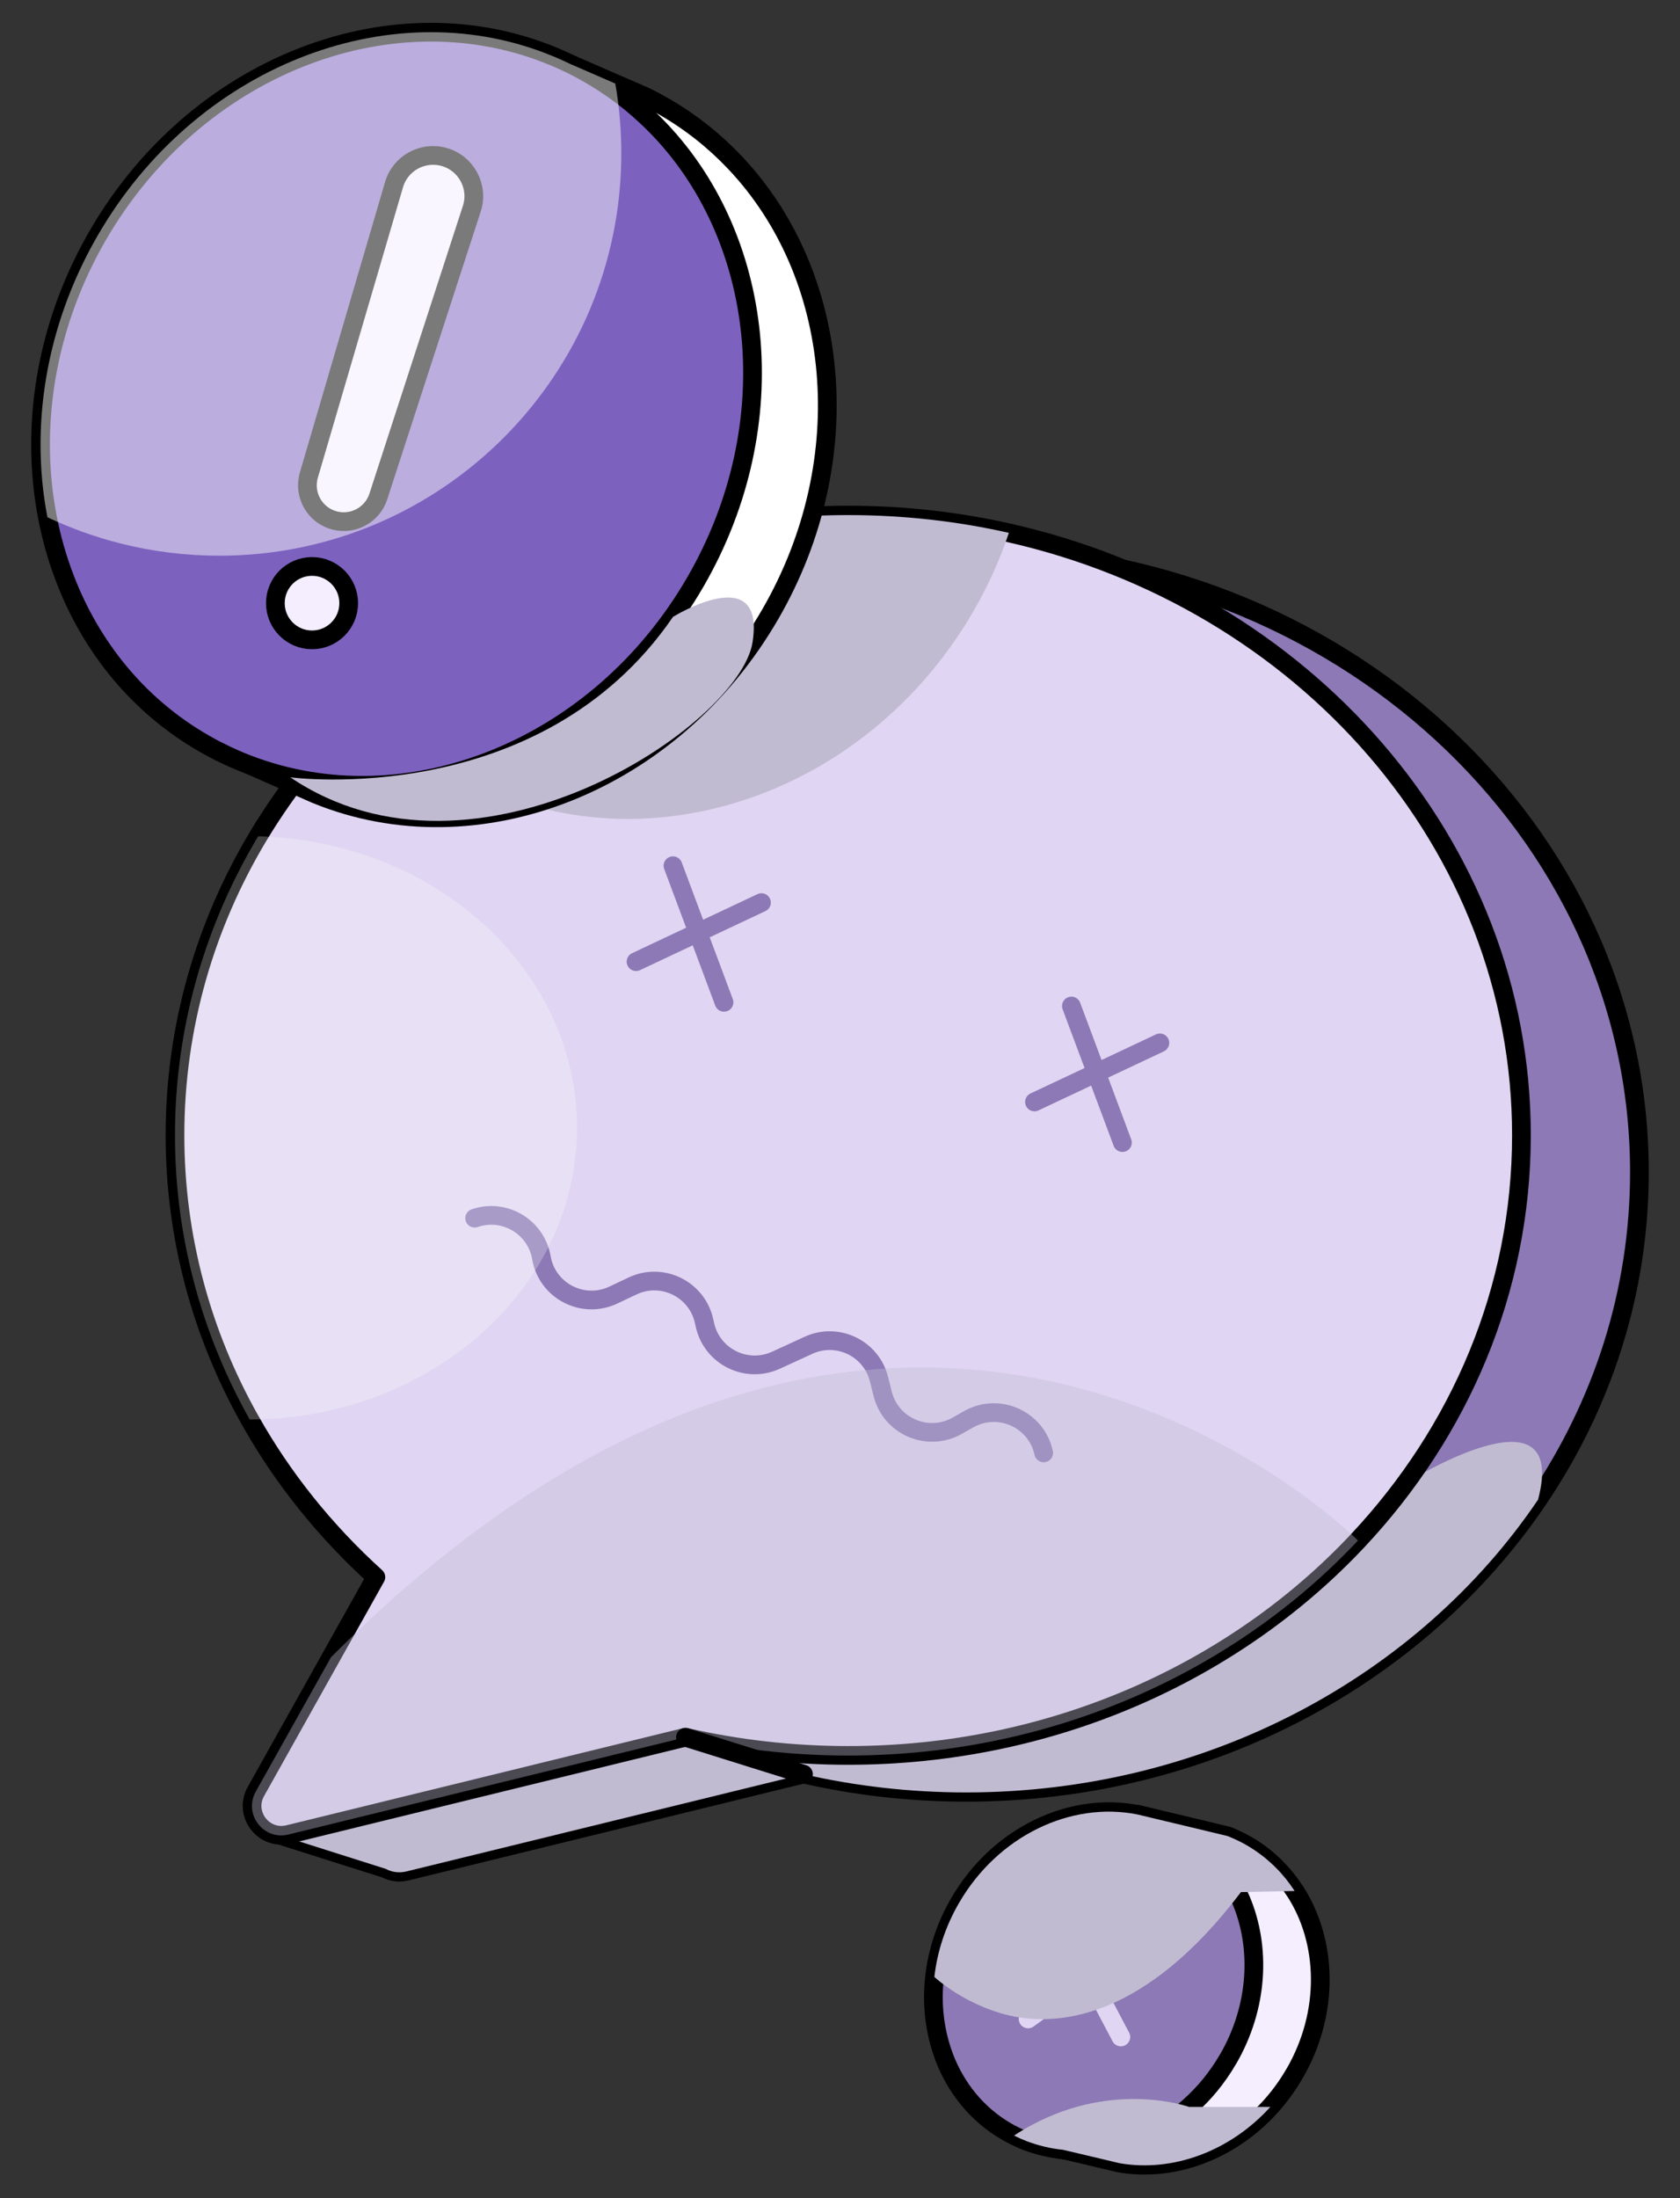 <svg width="52" height="68" viewBox="0 0 52 68" fill="none" xmlns="http://www.w3.org/2000/svg">
<rect x="0" y="0" width="52" height="68" fill="#333333" stroke="none"/>
<path d="M50.744 36.26C50.744 39.978 49.596 43.447 47.607 46.387C43.93 51.825 37.377 55.445 29.905 55.445C28.169 55.445 26.482 55.248 24.87 54.881L12.58 57.889C12.345 57.946 12.123 57.909 11.938 57.809L8.485 56.715L8.232 56.635L8.876 56.324L12.756 54.449L14.745 50.897L15.288 49.929C11.449 46.45 9.07 41.611 9.07 36.26C9.07 25.664 18.398 17.074 29.905 17.074C41.411 17.074 50.744 25.664 50.744 36.26Z" fill="#8C79B5" stroke="black" stroke-width="0.579" stroke-linecap="round" stroke-linejoin="round"/>
<g style="mix-blend-mode:multiply">
<path d="M47.607 46.391C43.931 51.829 37.377 55.449 29.905 55.449C28.17 55.449 26.482 55.253 24.87 54.885L12.58 57.893C12.345 57.95 12.123 57.913 11.938 57.813L8.486 56.719L14.208 50.995L14.745 50.902L43.511 45.879C43.511 45.879 48.58 42.698 47.607 46.391Z" fill="#C1BBD2"/>
</g>
<path d="M31.226 16.484C29.632 16.123 27.965 15.934 26.25 15.934C20.448 15.934 15.198 18.117 11.421 21.641C10.079 22.895 8.923 24.318 7.991 25.871C6.349 28.612 5.416 31.766 5.416 35.119C5.416 38.289 6.249 41.279 7.729 43.912C8.745 45.726 10.067 47.37 11.634 48.788L10.25 51.26L7.921 55.419C7.532 56.113 8.156 56.935 8.928 56.748L21.218 53.74C22.83 54.108 24.517 54.304 26.253 54.304C32.56 54.304 38.212 51.726 42.032 47.653C45.185 44.291 47.092 39.911 47.092 35.119C47.092 26.102 40.337 18.537 31.229 16.484H31.226Z" fill="#E0D5F2" stroke="black" stroke-width="0.579" stroke-linecap="round" stroke-linejoin="round"/>
<g style="mix-blend-mode:multiply">
<path d="M31.226 16.484C30.863 17.569 30.347 18.631 29.676 19.638C25.929 25.25 18.724 27.015 13.586 23.58C12.759 23.028 12.036 22.374 11.421 21.641C15.198 18.117 20.448 15.934 26.251 15.934C27.965 15.934 29.633 16.123 31.226 16.484Z" fill="#C1BBD2"/>
</g>
<path d="M23.846 18.994C20.793 24.279 14.735 26.593 9.796 24.576L9.746 24.555L9.399 24.402L7.684 23.648L6.804 23.26L7.229 23.023C5.364 21.456 4.176 19.25 3.747 16.815C3.731 16.726 3.717 16.637 3.703 16.548C3.299 13.873 3.804 10.947 5.332 8.303C7.983 3.707 12.915 1.359 17.402 2.152L16.911 1.656C16.911 1.656 16.925 1.661 16.932 1.665L17.642 1.974C17.642 1.974 17.658 1.983 17.667 1.985L19.044 2.584L19.202 2.652L19.98 2.99L19.987 2.995C20.181 3.088 20.371 3.193 20.56 3.301C21.383 3.776 22.111 4.356 22.741 5.021C26.025 8.478 26.614 14.2 23.846 18.994Z" fill="white" stroke="black" stroke-width="0.579" stroke-linejoin="round"/>
<path d="M21.531 17.99C18.521 23.204 12.582 25.525 7.683 23.65C7.384 23.538 7.092 23.407 6.804 23.261C6.633 23.179 6.466 23.088 6.3 22.992C4.272 21.822 2.817 20.009 2.007 17.892C1.774 17.284 1.593 16.651 1.468 16.001C1.326 15.27 1.255 14.516 1.255 13.751C1.255 11.599 1.826 9.363 3.016 7.299C6.035 2.071 12.002 -0.25 16.911 1.657C16.92 1.66 16.925 1.662 16.932 1.666C17.172 1.758 17.407 1.861 17.642 1.975C17.649 1.979 17.658 1.984 17.667 1.986C17.863 2.082 18.058 2.187 18.247 2.297C18.539 2.466 18.82 2.646 19.087 2.84C19.402 3.069 19.699 3.313 19.978 3.574C20.074 3.663 20.168 3.752 20.259 3.843C23.689 7.283 24.346 13.114 21.531 17.99Z" fill="#7D61BF" stroke="black" stroke-width="0.579" stroke-linecap="round" stroke-linejoin="round"/>
<path d="M12.196 5.713L9.561 14.695C9.38 15.312 9.75 15.954 10.374 16.105C10.945 16.244 11.527 15.92 11.71 15.36L14.603 6.457C14.824 5.777 14.434 5.05 13.747 4.856C13.082 4.669 12.39 5.05 12.196 5.713Z" fill="#F4EEFF" stroke="black" stroke-width="0.579" stroke-linecap="round" stroke-linejoin="round"/>
<path d="M9.658 19.794C10.285 19.794 10.793 19.285 10.793 18.659C10.793 18.032 10.285 17.523 9.658 17.523C9.031 17.523 8.523 18.032 8.523 18.659C8.523 19.285 9.031 19.794 9.658 19.794Z" fill="#F4EEFF" stroke="black" stroke-width="0.579" stroke-linecap="round" stroke-linejoin="round"/>
<path d="M40.07 64.144C39.851 64.523 39.599 64.866 39.321 65.174C38.074 66.549 36.295 67.202 34.646 66.914L34.13 66.791L32.902 66.501L31.783 66.236L31.959 65.722L32.059 65.423C31.726 65.03 31.468 64.582 31.283 64.101C31.064 63.527 30.947 62.904 30.945 62.264V62.237C30.945 61.269 31.201 60.261 31.737 59.332C32.511 57.991 33.715 57.077 35.016 56.696L35.21 56.125L35.546 56.205C35.546 56.205 35.546 56.205 35.551 56.207L36.864 56.52L37.994 56.792C37.994 56.792 37.999 56.794 38.003 56.794C38.111 56.838 38.216 56.883 38.323 56.936C38.325 56.936 38.33 56.938 38.334 56.94C38.421 56.984 38.51 57.029 38.595 57.08C38.88 57.244 39.14 57.438 39.373 57.655C39.417 57.694 39.46 57.735 39.499 57.776C39.718 57.996 39.91 58.235 40.077 58.493H40.079C41.097 60.058 41.161 62.26 40.072 64.144H40.07Z" fill="#F4EEFF" stroke="black" stroke-width="0.579" stroke-linecap="round" stroke-linejoin="round"/>
<path d="M38.015 63.692C37.682 64.27 37.268 64.768 36.803 65.179C35.686 66.165 34.263 66.645 32.902 66.506C32.523 66.467 32.146 66.378 31.783 66.241C31.651 66.191 31.518 66.131 31.388 66.065C31.311 66.028 31.238 65.987 31.162 65.944C30.249 65.418 29.593 64.601 29.228 63.648C29.007 63.066 28.89 62.433 28.89 61.785C28.89 61.57 28.904 61.353 28.929 61.136C29.018 60.373 29.265 59.603 29.683 58.88C30.895 56.778 33.165 55.721 35.211 56.13L35.547 56.21C35.547 56.21 35.547 56.21 35.551 56.212C35.681 56.246 35.812 56.289 35.939 56.34C35.942 56.34 35.944 56.342 35.949 56.342C36.056 56.385 36.161 56.431 36.268 56.484C36.27 56.484 36.275 56.486 36.28 56.488C36.366 56.532 36.456 56.577 36.54 56.627C36.825 56.792 37.086 56.986 37.319 57.203C37.362 57.242 37.405 57.283 37.444 57.324C37.858 57.74 38.182 58.231 38.41 58.772C39.036 60.248 38.944 62.086 38.017 63.692H38.015Z" fill="#8C79B5" stroke="black" stroke-width="0.579" stroke-linecap="round" stroke-linejoin="round"/>
<path d="M20.83 26.781L22.41 31.007" stroke="#8C79B5" stroke-width="0.579" stroke-linecap="round" stroke-linejoin="round"/>
<path d="M23.569 27.922L19.687 29.749" stroke="#8C79B5" stroke-width="0.579" stroke-linecap="round" stroke-linejoin="round"/>
<path d="M33.162 31.121L34.742 35.346" stroke="#8C79B5" stroke-width="0.579" stroke-linecap="round" stroke-linejoin="round"/>
<path d="M35.901 32.262L32.019 34.089" stroke="#8C79B5" stroke-width="0.579" stroke-linecap="round" stroke-linejoin="round"/>
<path d="M32.304 44.946C32.08 43.904 30.911 43.381 29.984 43.904L29.628 44.105C28.719 44.619 27.57 44.126 27.319 43.111L27.209 42.671C26.972 41.711 25.919 41.204 25.022 41.618L24.017 42.079C23.108 42.495 22.046 41.972 21.822 40.999L21.79 40.855C21.564 39.873 20.489 39.35 19.578 39.782L18.986 40.062C18.043 40.51 16.933 39.934 16.758 38.907C16.593 37.95 15.609 37.367 14.691 37.685" stroke="#8C79B5" stroke-width="0.579" stroke-linecap="round" stroke-linejoin="round"/>
<path d="M32.802 59.426L34.693 63.014" stroke="#E0D5F2" stroke-width="0.579" stroke-miterlimit="10" stroke-linecap="round"/>
<path d="M35.411 59.859L31.822 62.456" stroke="#E0D5F2" stroke-width="0.579" stroke-miterlimit="10" stroke-linecap="round"/>
<g style="mix-blend-mode:multiply">
<path d="M40.072 58.498L38.411 58.532C35.466 62.42 32.709 62.81 30.94 62.269C29.686 61.885 28.923 61.157 28.923 61.157V61.136C29.012 60.373 29.259 59.603 29.677 58.88C30.89 56.778 33.159 55.721 35.205 56.13L35.541 56.21C35.541 56.21 35.541 56.21 35.546 56.212L36.859 56.525L37.989 56.797C37.989 56.797 37.993 56.799 37.998 56.799C38.105 56.842 38.21 56.888 38.318 56.94C38.32 56.94 38.325 56.943 38.329 56.945C38.416 56.988 38.505 57.034 38.59 57.084C38.875 57.249 39.135 57.443 39.368 57.66C39.412 57.699 39.455 57.74 39.494 57.781C39.713 58 39.905 58.24 40.072 58.498Z" fill="#C1BBD2"/>
</g>
<g style="mix-blend-mode:multiply" opacity="0.39">
<path d="M42.031 47.652V47.657C38.208 51.729 32.556 54.308 26.249 54.308C24.514 54.308 22.826 54.111 21.214 53.744L8.924 56.752C8.152 56.939 7.529 56.117 7.917 55.422L10.246 51.266C27.98 33.487 42.028 47.652 42.028 47.652H42.031Z" fill="#C1BBD2"/>
</g>
<g style="mix-blend-mode:overlay" opacity="0.48">
<path d="M19.231 4.743C19.231 11.618 13.659 17.191 6.786 17.191C5.738 17.191 4.719 17.06 3.747 16.816C2.954 16.617 2.192 16.343 1.468 16.001C1.326 15.27 1.255 14.516 1.255 13.751C1.255 11.599 1.826 9.363 3.016 7.299C6.035 2.071 12.002 -0.25 16.911 1.657C16.92 1.66 16.925 1.662 16.932 1.666C17.172 1.758 17.407 1.861 17.642 1.975C17.649 1.979 17.658 1.984 17.667 1.986L19.044 2.585C19.06 2.669 19.074 2.756 19.087 2.84C19.181 3.462 19.231 4.097 19.231 4.743Z" fill="white"/>
</g>
<g style="mix-blend-mode:overlay" opacity="0.25">
<path d="M17.861 34.891C17.861 39.865 13.328 43.898 7.729 43.912C6.249 41.279 5.416 38.289 5.416 35.119C5.416 31.766 6.349 28.612 7.991 25.871C13.47 26.01 17.861 29.994 17.861 34.891Z" fill="white"/>
</g>
<g style="mix-blend-mode:multiply">
<path d="M39.321 65.177C38.074 66.552 36.295 67.206 34.647 66.918L34.131 66.794L32.902 66.504C32.523 66.466 32.146 66.376 31.783 66.239C31.651 66.189 31.518 66.13 31.388 66.064C31.58 65.938 31.772 65.824 31.959 65.725C34.526 64.357 36.802 65.177 36.802 65.177H39.323H39.321Z" fill="#C1BBD2"/>
</g>
<path d="M21.216 53.742L24.87 54.884" stroke="black" stroke-width="0.579" stroke-linecap="round" stroke-linejoin="round"/>
<g style="mix-blend-mode:multiply">
<path d="M20.831 19.083C20.831 19.083 23.701 17.306 23.292 19.875C22.883 22.445 14.724 27.929 8.986 24.046C8.986 24.046 16.72 25.083 20.831 19.083Z" fill="#C1BBD2"/>
</g>
</svg>
